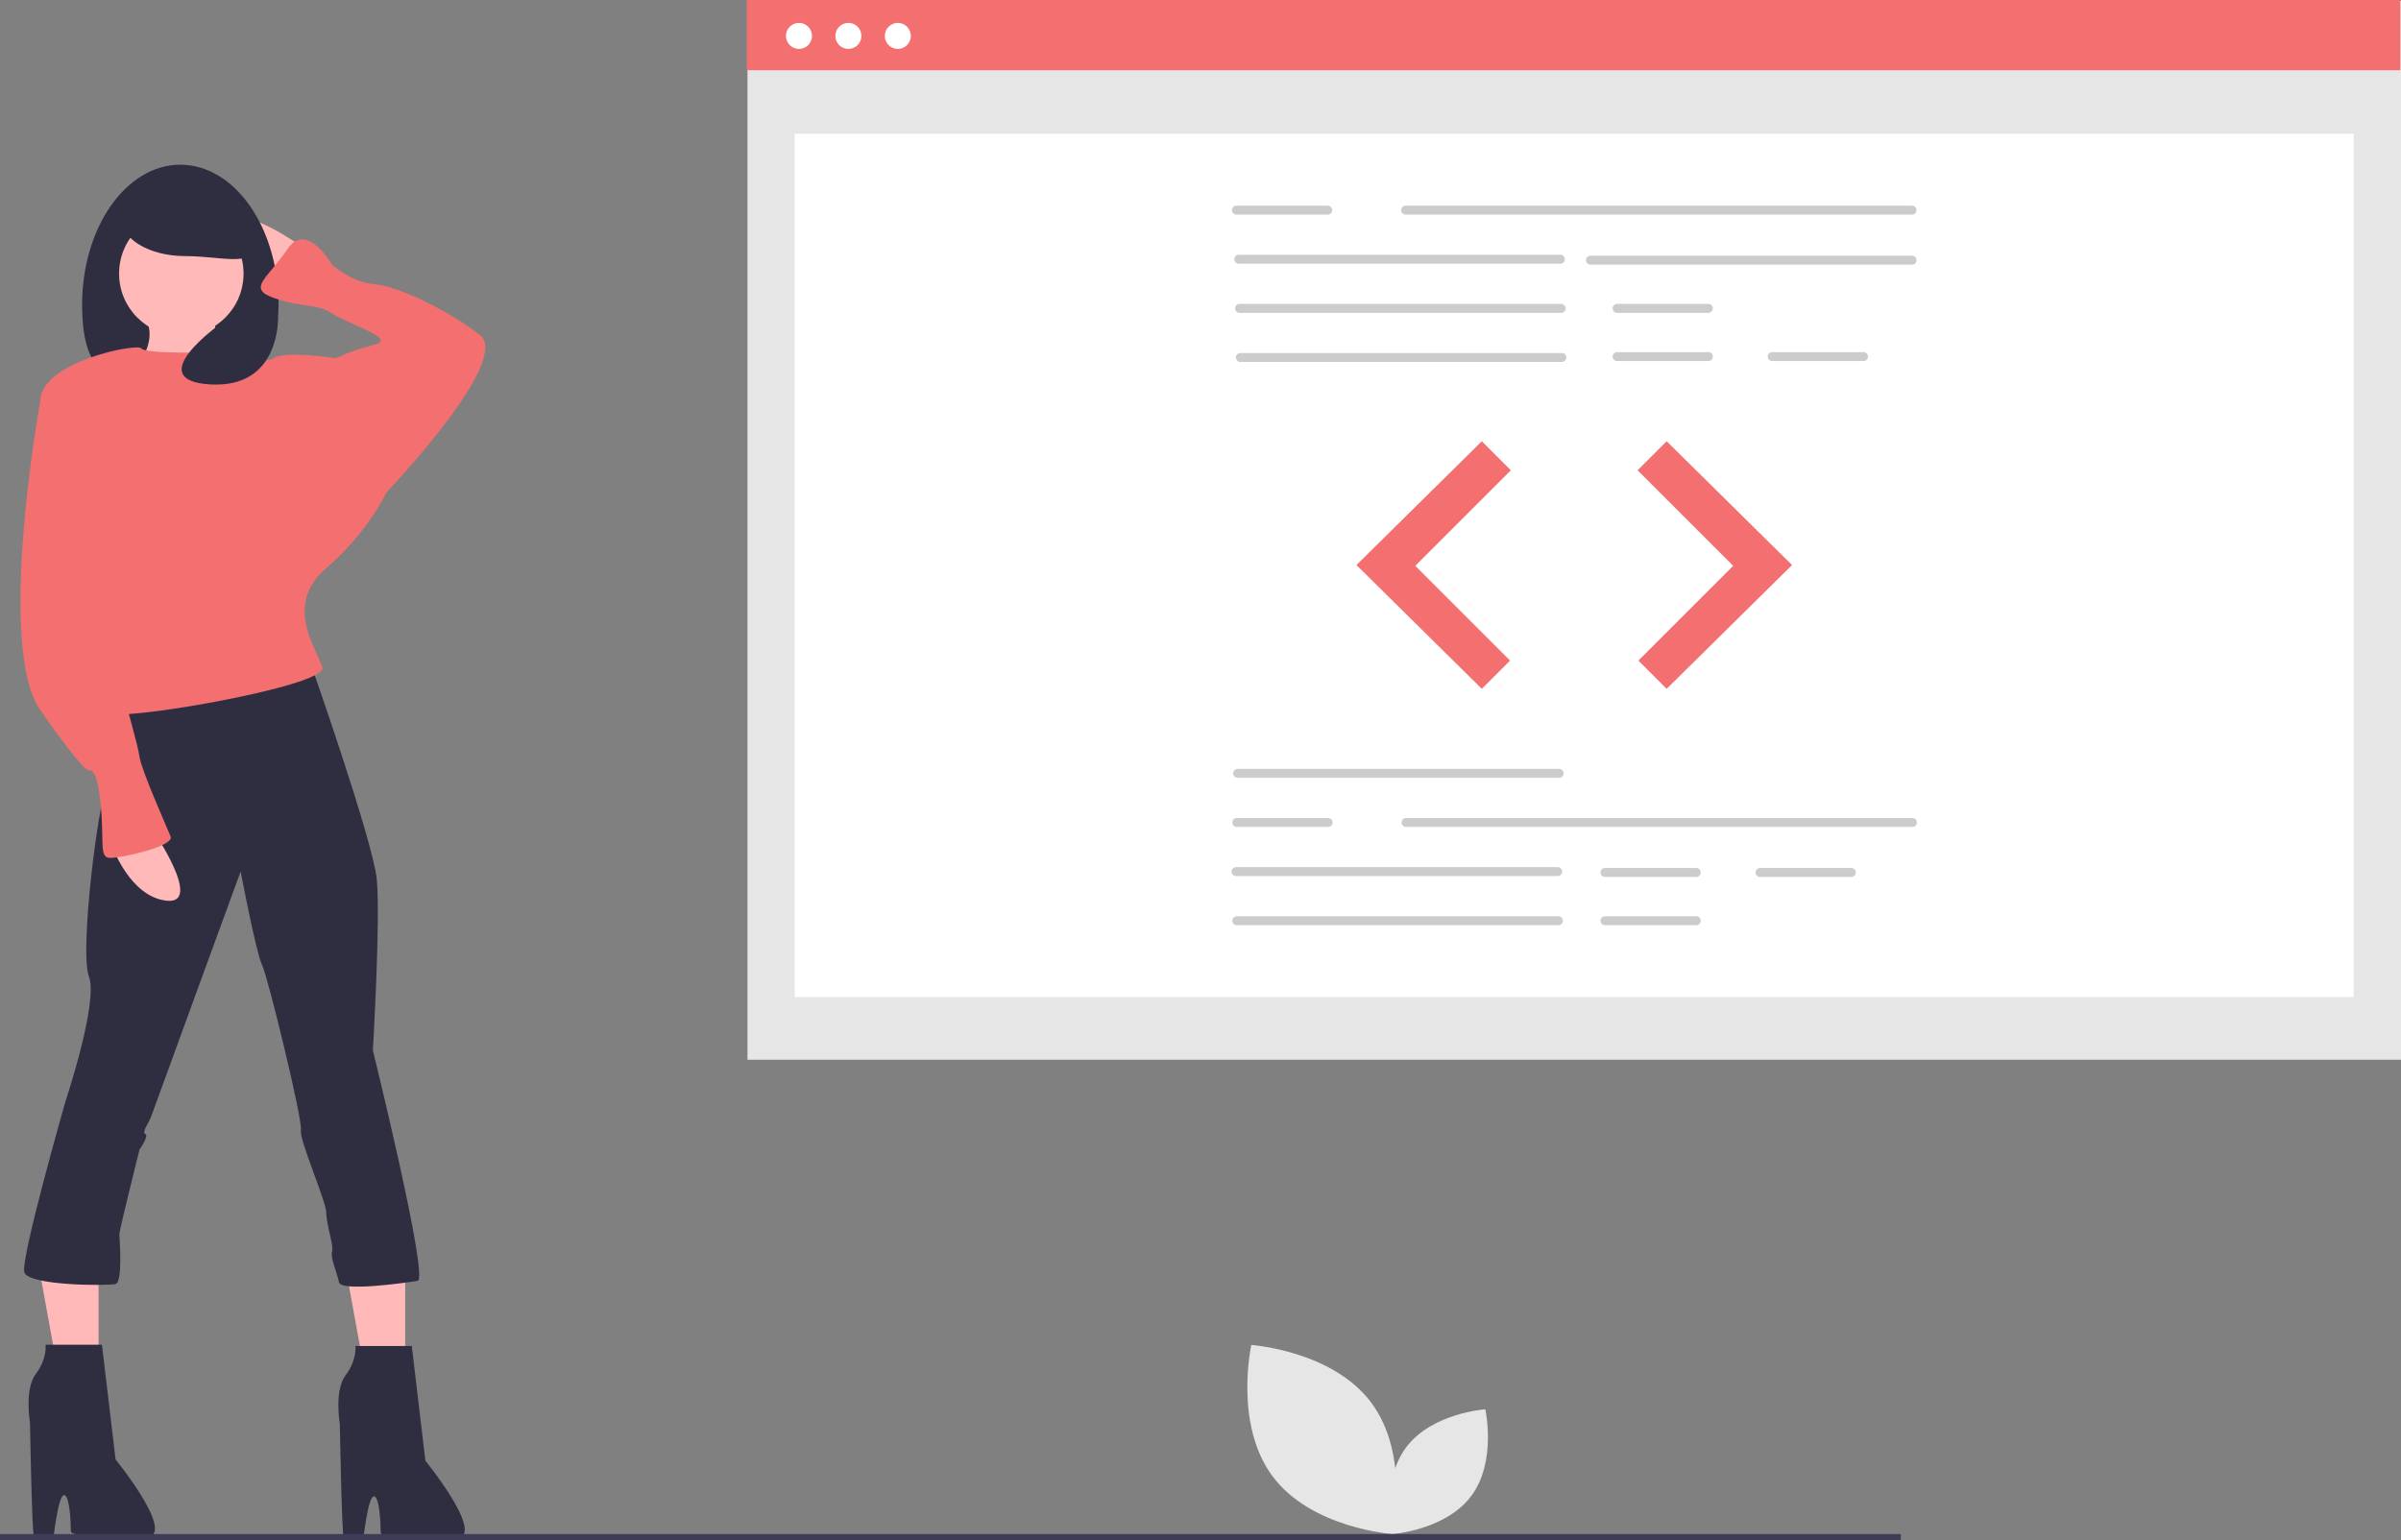 <svg width="561" height="360" viewBox="0 0 561 360" fill="none" xmlns="http://www.w3.org/2000/svg">
<rect x="0" y="0" width="561" height="360" fill="#808080" stroke="none"/>
<g clip-path="url(#clip0)">
<path d="M561 0.219H174.65V247.689H561V0.219Z" fill="#E6E6E6"/>
<path d="M549.952 31.258H185.697V233.049H549.952V31.258Z" fill="white"/>
<path d="M560.835 0H174.485V16.416H560.835V0Z" fill="#F46F6F"/>
<path d="M186.682 11.435C188.362 11.435 189.724 10.073 189.724 8.393C189.724 6.712 188.362 5.35 186.682 5.35C185.002 5.35 183.64 6.712 183.64 8.393C183.64 10.073 185.002 11.435 186.682 11.435Z" fill="white"/>
<path d="M198.229 11.435C199.909 11.435 201.271 10.073 201.271 8.393C201.271 6.712 199.909 5.35 198.229 5.35C196.549 5.35 195.187 6.712 195.187 8.393C195.187 10.073 196.549 11.435 198.229 11.435Z" fill="white"/>
<path d="M209.776 11.435C211.457 11.435 212.819 10.073 212.819 8.393C212.819 6.712 211.457 5.35 209.776 5.35C208.096 5.35 206.734 6.712 206.734 8.393C206.734 10.073 208.096 11.435 209.776 11.435Z" fill="white"/>
<path d="M446.885 50.158H328.295C328.042 50.125 327.809 50.001 327.641 49.809C327.473 49.617 327.38 49.37 327.38 49.114C327.38 48.859 327.473 48.612 327.641 48.42C327.809 48.228 328.042 48.104 328.295 48.071H446.885C447.138 48.104 447.37 48.228 447.539 48.42C447.707 48.612 447.8 48.859 447.8 49.114C447.8 49.37 447.707 49.617 447.539 49.809C447.37 50.001 447.138 50.125 446.885 50.158Z" fill="#CCCCCC"/>
<path d="M364.714 61.639H289.314C289.061 61.605 288.829 61.481 288.66 61.289C288.492 61.097 288.399 60.851 288.399 60.595C288.399 60.34 288.492 60.093 288.66 59.901C288.829 59.709 289.061 59.585 289.314 59.551H364.714C364.967 59.585 365.199 59.709 365.368 59.901C365.536 60.093 365.629 60.34 365.629 60.595C365.629 60.851 365.536 61.097 365.368 61.289C365.199 61.481 364.967 61.605 364.714 61.639Z" fill="#CCCCCC"/>
<path d="M446.885 61.847H371.485C371.232 61.814 370.999 61.69 370.831 61.498C370.663 61.306 370.57 61.059 370.57 60.804C370.57 60.548 370.663 60.302 370.831 60.11C370.999 59.918 371.232 59.794 371.485 59.76H446.885C447.138 59.794 447.37 59.918 447.539 60.11C447.707 60.302 447.8 60.548 447.8 60.804C447.8 61.059 447.707 61.306 447.539 61.498C447.37 61.69 447.138 61.814 446.885 61.847H446.885Z" fill="#CCCCCC"/>
<path d="M364.897 73.12H289.497C289.244 73.086 289.012 72.962 288.843 72.77C288.675 72.578 288.582 72.331 288.582 72.076C288.582 71.82 288.675 71.574 288.843 71.382C289.012 71.19 289.244 71.066 289.497 71.032H364.897C365.15 71.066 365.382 71.19 365.551 71.382C365.719 71.574 365.812 71.82 365.812 72.076C365.812 72.331 365.719 72.578 365.551 72.77C365.382 72.962 365.15 73.086 364.897 73.12Z" fill="#CCCCCC"/>
<path d="M365.08 84.6H289.68C289.427 84.567 289.195 84.442 289.026 84.25C288.858 84.058 288.765 83.812 288.765 83.556C288.765 83.301 288.858 83.054 289.026 82.862C289.195 82.67 289.427 82.546 289.68 82.513H365.08C365.333 82.546 365.565 82.67 365.734 82.862C365.902 83.054 365.995 83.301 365.995 83.556C365.995 83.812 365.902 84.058 365.734 84.25C365.565 84.442 365.333 84.567 365.08 84.6Z" fill="#CCCCCC"/>
<path d="M399.302 73.12H377.707C377.454 73.086 377.222 72.962 377.053 72.77C376.885 72.578 376.792 72.331 376.792 72.076C376.792 71.82 376.885 71.574 377.053 71.382C377.222 71.19 377.454 71.066 377.707 71.032H399.302C399.555 71.066 399.788 71.19 399.956 71.382C400.125 71.574 400.217 71.82 400.217 72.076C400.217 72.331 400.125 72.578 399.956 72.77C399.788 72.962 399.555 73.086 399.302 73.12Z" fill="#CCCCCC"/>
<path d="M399.302 84.391H377.707C377.454 84.358 377.222 84.234 377.053 84.042C376.885 83.85 376.792 83.603 376.792 83.348C376.792 83.092 376.885 82.846 377.053 82.654C377.222 82.462 377.454 82.337 377.707 82.304H399.302C399.555 82.337 399.788 82.462 399.956 82.654C400.125 82.846 400.217 83.092 400.217 83.348C400.217 83.603 400.125 83.85 399.956 84.042C399.788 84.234 399.555 84.358 399.302 84.391Z" fill="#CCCCCC"/>
<path d="M435.538 84.391H413.943C413.69 84.358 413.458 84.234 413.289 84.042C413.121 83.85 413.028 83.603 413.028 83.348C413.028 83.092 413.121 82.846 413.289 82.654C413.458 82.462 413.69 82.337 413.943 82.304H435.538C435.791 82.337 436.024 82.462 436.192 82.654C436.36 82.846 436.453 83.092 436.453 83.348C436.453 83.603 436.36 83.85 436.192 84.042C436.024 84.234 435.791 84.358 435.538 84.391Z" fill="#CCCCCC"/>
<path d="M310.36 50.158H288.765C288.512 50.125 288.28 50.001 288.111 49.809C287.943 49.617 287.85 49.37 287.85 49.114C287.85 48.859 287.943 48.612 288.111 48.42C288.28 48.228 288.512 48.104 288.765 48.071H310.36C310.613 48.104 310.846 48.228 311.014 48.42C311.182 48.612 311.275 48.859 311.275 49.114C311.275 49.37 311.182 49.617 311.014 49.809C310.846 50.001 310.613 50.125 310.36 50.158Z" fill="#CCCCCC"/>
<path d="M364.439 181.794H289.04C288.787 181.76 288.554 181.636 288.386 181.444C288.217 181.252 288.125 181.005 288.125 180.75C288.125 180.495 288.217 180.248 288.386 180.056C288.554 179.864 288.787 179.74 289.04 179.706H364.439C364.692 179.74 364.925 179.864 365.093 180.056C365.262 180.248 365.354 180.495 365.354 180.75C365.354 181.005 365.262 181.252 365.093 181.444C364.925 181.636 364.692 181.76 364.439 181.794H364.439Z" fill="#CCCCCC"/>
<path d="M364.073 204.755H288.674C288.42 204.722 288.188 204.597 288.02 204.405C287.851 204.213 287.759 203.967 287.759 203.711C287.759 203.456 287.851 203.209 288.02 203.017C288.188 202.825 288.42 202.701 288.674 202.667H364.073C364.326 202.701 364.559 202.825 364.727 203.017C364.895 203.209 364.988 203.456 364.988 203.711C364.988 203.967 364.895 204.213 364.727 204.405C364.559 204.597 364.326 204.722 364.073 204.755H364.073Z" fill="#CCCCCC"/>
<path d="M364.256 216.236H288.857C288.604 216.202 288.371 216.078 288.203 215.886C288.034 215.694 287.942 215.447 287.942 215.192C287.942 214.937 288.034 214.69 288.203 214.498C288.371 214.306 288.604 214.182 288.857 214.148H364.256C364.509 214.182 364.742 214.306 364.91 214.498C365.078 214.69 365.171 214.937 365.171 215.192C365.171 215.447 365.078 215.694 364.91 215.886C364.742 216.078 364.509 216.202 364.256 216.236H364.256Z" fill="#CCCCCC"/>
<path d="M396.466 204.964H374.871C374.618 204.93 374.385 204.806 374.217 204.614C374.048 204.422 373.956 204.175 373.956 203.92C373.956 203.665 374.048 203.418 374.217 203.226C374.385 203.034 374.618 202.91 374.871 202.876H396.466C396.719 202.91 396.951 203.034 397.12 203.226C397.288 203.418 397.381 203.665 397.381 203.92C397.381 204.175 397.288 204.422 397.12 204.614C396.951 204.806 396.719 204.93 396.466 204.964Z" fill="#CCCCCC"/>
<path d="M396.466 216.236H374.871C374.618 216.202 374.385 216.078 374.217 215.886C374.048 215.694 373.956 215.447 373.956 215.192C373.956 214.937 374.048 214.69 374.217 214.498C374.385 214.306 374.618 214.182 374.871 214.148H396.466C396.719 214.182 396.951 214.306 397.12 214.498C397.288 214.69 397.381 214.937 397.381 215.192C397.381 215.447 397.288 215.694 397.12 215.886C396.951 216.078 396.719 216.202 396.466 216.236Z" fill="#CCCCCC"/>
<path d="M432.701 204.964H411.106C410.853 204.93 410.621 204.806 410.453 204.614C410.284 204.422 410.191 204.175 410.191 203.92C410.191 203.665 410.284 203.418 410.453 203.226C410.621 203.034 410.853 202.91 411.106 202.876H432.701C432.955 202.91 433.187 203.034 433.355 203.226C433.524 203.418 433.616 203.665 433.616 203.92C433.616 204.175 433.524 204.422 433.355 204.614C433.187 204.806 432.955 204.93 432.701 204.964Z" fill="#CCCCCC"/>
<path d="M446.976 193.274H328.387C328.133 193.241 327.901 193.117 327.733 192.925C327.564 192.733 327.471 192.486 327.471 192.231C327.471 191.975 327.564 191.729 327.733 191.537C327.901 191.345 328.133 191.22 328.387 191.187H446.976C447.229 191.22 447.462 191.345 447.63 191.537C447.798 191.729 447.891 191.975 447.891 192.231C447.891 192.486 447.798 192.733 447.63 192.925C447.462 193.117 447.229 193.241 446.976 193.274Z" fill="#CCCCCC"/>
<path d="M310.452 193.274H288.857C288.604 193.241 288.371 193.117 288.203 192.925C288.034 192.733 287.942 192.486 287.942 192.231C287.942 191.975 288.034 191.729 288.203 191.537C288.371 191.345 288.604 191.22 288.857 191.187H310.452C310.705 191.22 310.937 191.345 311.106 191.537C311.274 191.729 311.367 191.975 311.367 192.231C311.367 192.486 311.274 192.733 311.106 192.925C310.937 193.117 310.705 193.241 310.452 193.274Z" fill="#CCCCCC"/>
<path d="M346.23 103.145L316.948 132.065L346.23 160.984L352.818 154.395L330.674 132.247L353.001 109.917L346.23 103.145Z" fill="#E6E6E6"/>
<path d="M389.42 103.145L418.701 132.065L389.42 160.984L382.832 154.395L404.976 132.247L382.649 109.917L389.42 103.145Z" fill="#E6E6E6"/>
<path d="M346.23 103.145L316.948 132.065L346.23 160.984L352.818 154.395L330.674 132.247L353.001 109.917L346.23 103.145Z" fill="#F46F6F"/>
<path d="M389.42 103.145L418.701 132.065L389.42 160.984L382.832 154.395L404.976 132.247L382.649 109.917L389.42 103.145Z" fill="#F46F6F"/>
<path d="M297.349 345.058C306.46 357.261 325.373 358.546 325.373 358.546C325.373 358.546 329.514 340.045 320.403 327.842C311.292 315.638 292.379 314.354 292.379 314.354C292.379 314.354 288.238 332.855 297.349 345.058Z" fill="#E6E6E6"/>
<path d="M343.763 349.646C337.75 357.698 325.271 358.546 325.271 358.546C325.271 358.546 322.538 346.338 328.55 338.285C334.562 330.232 347.042 329.385 347.042 329.385C347.042 329.385 349.775 341.593 343.763 349.646Z" fill="#E6E6E6"/>
<path d="M94.666 291.318V322.994H85.617L79.585 289.809L94.666 291.318Z" fill="#FFB9B9"/>
<path d="M23.028 291.318V322.994H13.979L7.946 289.809L23.028 291.318Z" fill="#FFB9B9"/>
<path d="M70.765 57.811C70.765 57.811 56.224 47.358 54.406 52.357C52.589 57.356 65.312 66.446 65.312 66.446L70.765 57.811Z" fill="#FFB9B9"/>
<path d="M19.189 71.218C19.189 89.29 26.969 89.852 39.643 89.852C52.317 89.852 65.085 89.29 65.085 71.218C65.085 53.146 54.811 38.495 42.137 38.495C29.463 38.495 19.189 53.146 19.189 71.218Z" fill="#2F2E41"/>
<path d="M50.317 70.991C50.317 70.991 48.499 84.625 57.133 85.534C65.767 86.443 28.959 89.17 28.959 89.17C28.959 89.17 38.502 80.535 33.503 73.718C28.505 66.9 50.317 70.991 50.317 70.991Z" fill="#FFB9B9"/>
<path d="M96.213 314.591L99.394 341.406C99.394 341.406 115.298 360.948 105.301 359.585C95.304 358.221 88.942 359.875 88.942 358.057C88.942 356.239 88.707 349.744 87.344 349.744C85.981 349.744 84.852 360 84.852 360C84.852 360 80.763 359.69 80.308 359.236C79.854 358.781 79.399 332.77 79.399 332.77C79.399 332.77 78.036 325.044 80.763 321.409C83.489 317.773 83.035 314.591 83.035 314.591L96.213 314.591Z" fill="#2F2E41"/>
<path d="M23.82 314.297L27.001 341.111C27.001 341.111 42.906 360.653 32.908 359.29C22.911 357.926 16.549 359.58 16.549 357.762C16.549 355.944 16.314 349.449 14.951 349.449C13.588 349.449 12.46 359.705 12.46 359.705C12.46 359.705 8.37 359.396 7.915 358.941C7.461 358.487 7.007 332.476 7.007 332.476C7.007 332.476 5.643 324.75 8.37 321.114C11.096 317.478 10.642 314.297 10.642 314.297H23.82Z" fill="#2F2E41"/>
<path d="M72.583 155.069C72.583 155.069 87.124 196.427 88.033 205.516C88.942 214.606 87.124 245.511 87.124 245.511C87.124 245.511 100.303 298.908 97.576 299.363C94.85 299.817 79.666 301.972 79.212 299.699C78.757 297.427 77.137 293.909 77.591 292.545C78.046 291.182 76.228 286.183 76.228 283.456C76.228 280.729 69.857 266.417 70.311 264.144C70.765 261.872 62.586 228.24 61.223 225.513C59.859 222.787 56.224 203.698 56.224 203.698C56.224 203.698 35.775 259.599 35.321 260.963C34.867 262.326 33.049 264.599 33.958 265.053C34.866 265.508 32.594 268.689 32.594 268.689C32.594 268.689 27.886 287.546 27.886 288.455C27.886 289.364 28.794 299.652 26.977 300.107C25.159 300.561 6.593 300.532 5.684 297.351C4.775 294.17 15.326 257.327 15.326 257.327C15.326 257.327 23.052 234.149 20.779 228.24C18.507 222.332 23.052 186.883 24.869 184.156C26.687 181.429 27.141 165.068 27.141 165.068L72.583 155.069Z" fill="#2F2E41"/>
<path d="M42.364 78.49C50.395 78.49 56.906 71.978 56.906 63.946C56.906 55.914 50.395 49.403 42.364 49.403C34.333 49.403 27.823 55.914 27.823 63.946C27.823 71.978 34.333 78.49 42.364 78.49Z" fill="#FFB9B9"/>
<path d="M50.317 82.353C50.317 82.353 33.958 82.807 33.049 81.444C32.14 80.08 9.419 84.625 9.419 93.715C9.419 102.804 22.597 138.254 22.597 138.254C22.597 138.254 27.596 163.704 26.233 166.431C24.869 169.158 76.673 160.523 75.31 155.978C73.946 151.433 66.221 141.435 76.218 132.8C86.216 124.165 90.305 115.075 90.305 115.075L78.49 83.716C78.49 83.716 66.676 81.898 63.949 83.716C61.223 85.534 50.317 82.353 50.317 82.353Z" fill="#F46F6F"/>
<path d="M87.124 117.347L90.305 115.075C90.305 115.075 119.842 84.171 112.117 78.262C104.392 72.354 93.032 66.9 87.579 66.446C82.126 65.991 77.582 61.901 77.582 61.901C77.582 61.901 71.674 51.448 67.13 58.265C62.586 65.082 57.587 67.355 63.949 69.627C70.311 71.9 74.401 70.991 77.582 73.263C80.763 75.535 93.032 79.171 87.579 80.535C84.452 81.293 81.408 82.358 78.49 83.716L72.583 94.169L87.124 117.347Z" fill="#F46F6F"/>
<path d="M35.775 194.154C35.775 194.154 47.59 211.425 38.956 210.516C30.322 209.607 26.233 197.79 26.233 197.79L35.775 194.154Z" fill="#FFB9B9"/>
<path d="M12.6 91.442L9.419 93.715C9.419 93.715 -1.032 150.979 9.419 165.977C19.871 180.974 20.78 180.066 20.78 180.066C20.78 180.066 22.597 178.702 23.506 187.792C24.415 196.881 23.052 200.517 25.778 200.517C28.505 200.517 40.774 197.79 39.865 195.518C38.956 193.245 33.049 180.066 32.594 176.884C32.14 173.703 29.868 166.431 28.959 162.341C28.05 158.251 33.049 155.978 30.777 147.343C28.505 138.708 25.324 123.256 25.324 120.074C25.324 116.893 12.6 91.442 12.6 91.442Z" fill="#F46F6F"/>
<path d="M28.277 50.994C28.277 55.888 34.991 59.856 43.273 59.856C51.555 59.856 59.178 62.478 59.178 57.584C59.178 52.689 51.555 42.131 43.273 42.131C34.991 42.131 28.277 46.099 28.277 50.994Z" fill="#2F2E41"/>
<path d="M64.949 74.285C64.949 74.285 65.561 90.76 49.191 89.852C32.822 88.943 51.404 75.769 51.404 75.769L64.949 74.285Z" fill="#2F2E41"/>
<path d="M444.129 358.546H0V359.962H444.129V358.546Z" fill="#3F3D56"/>
</g>
<defs>
<clipPath id="clip0">
<rect width="561" height="360" fill="white"/>
</clipPath>
</defs>
</svg>
